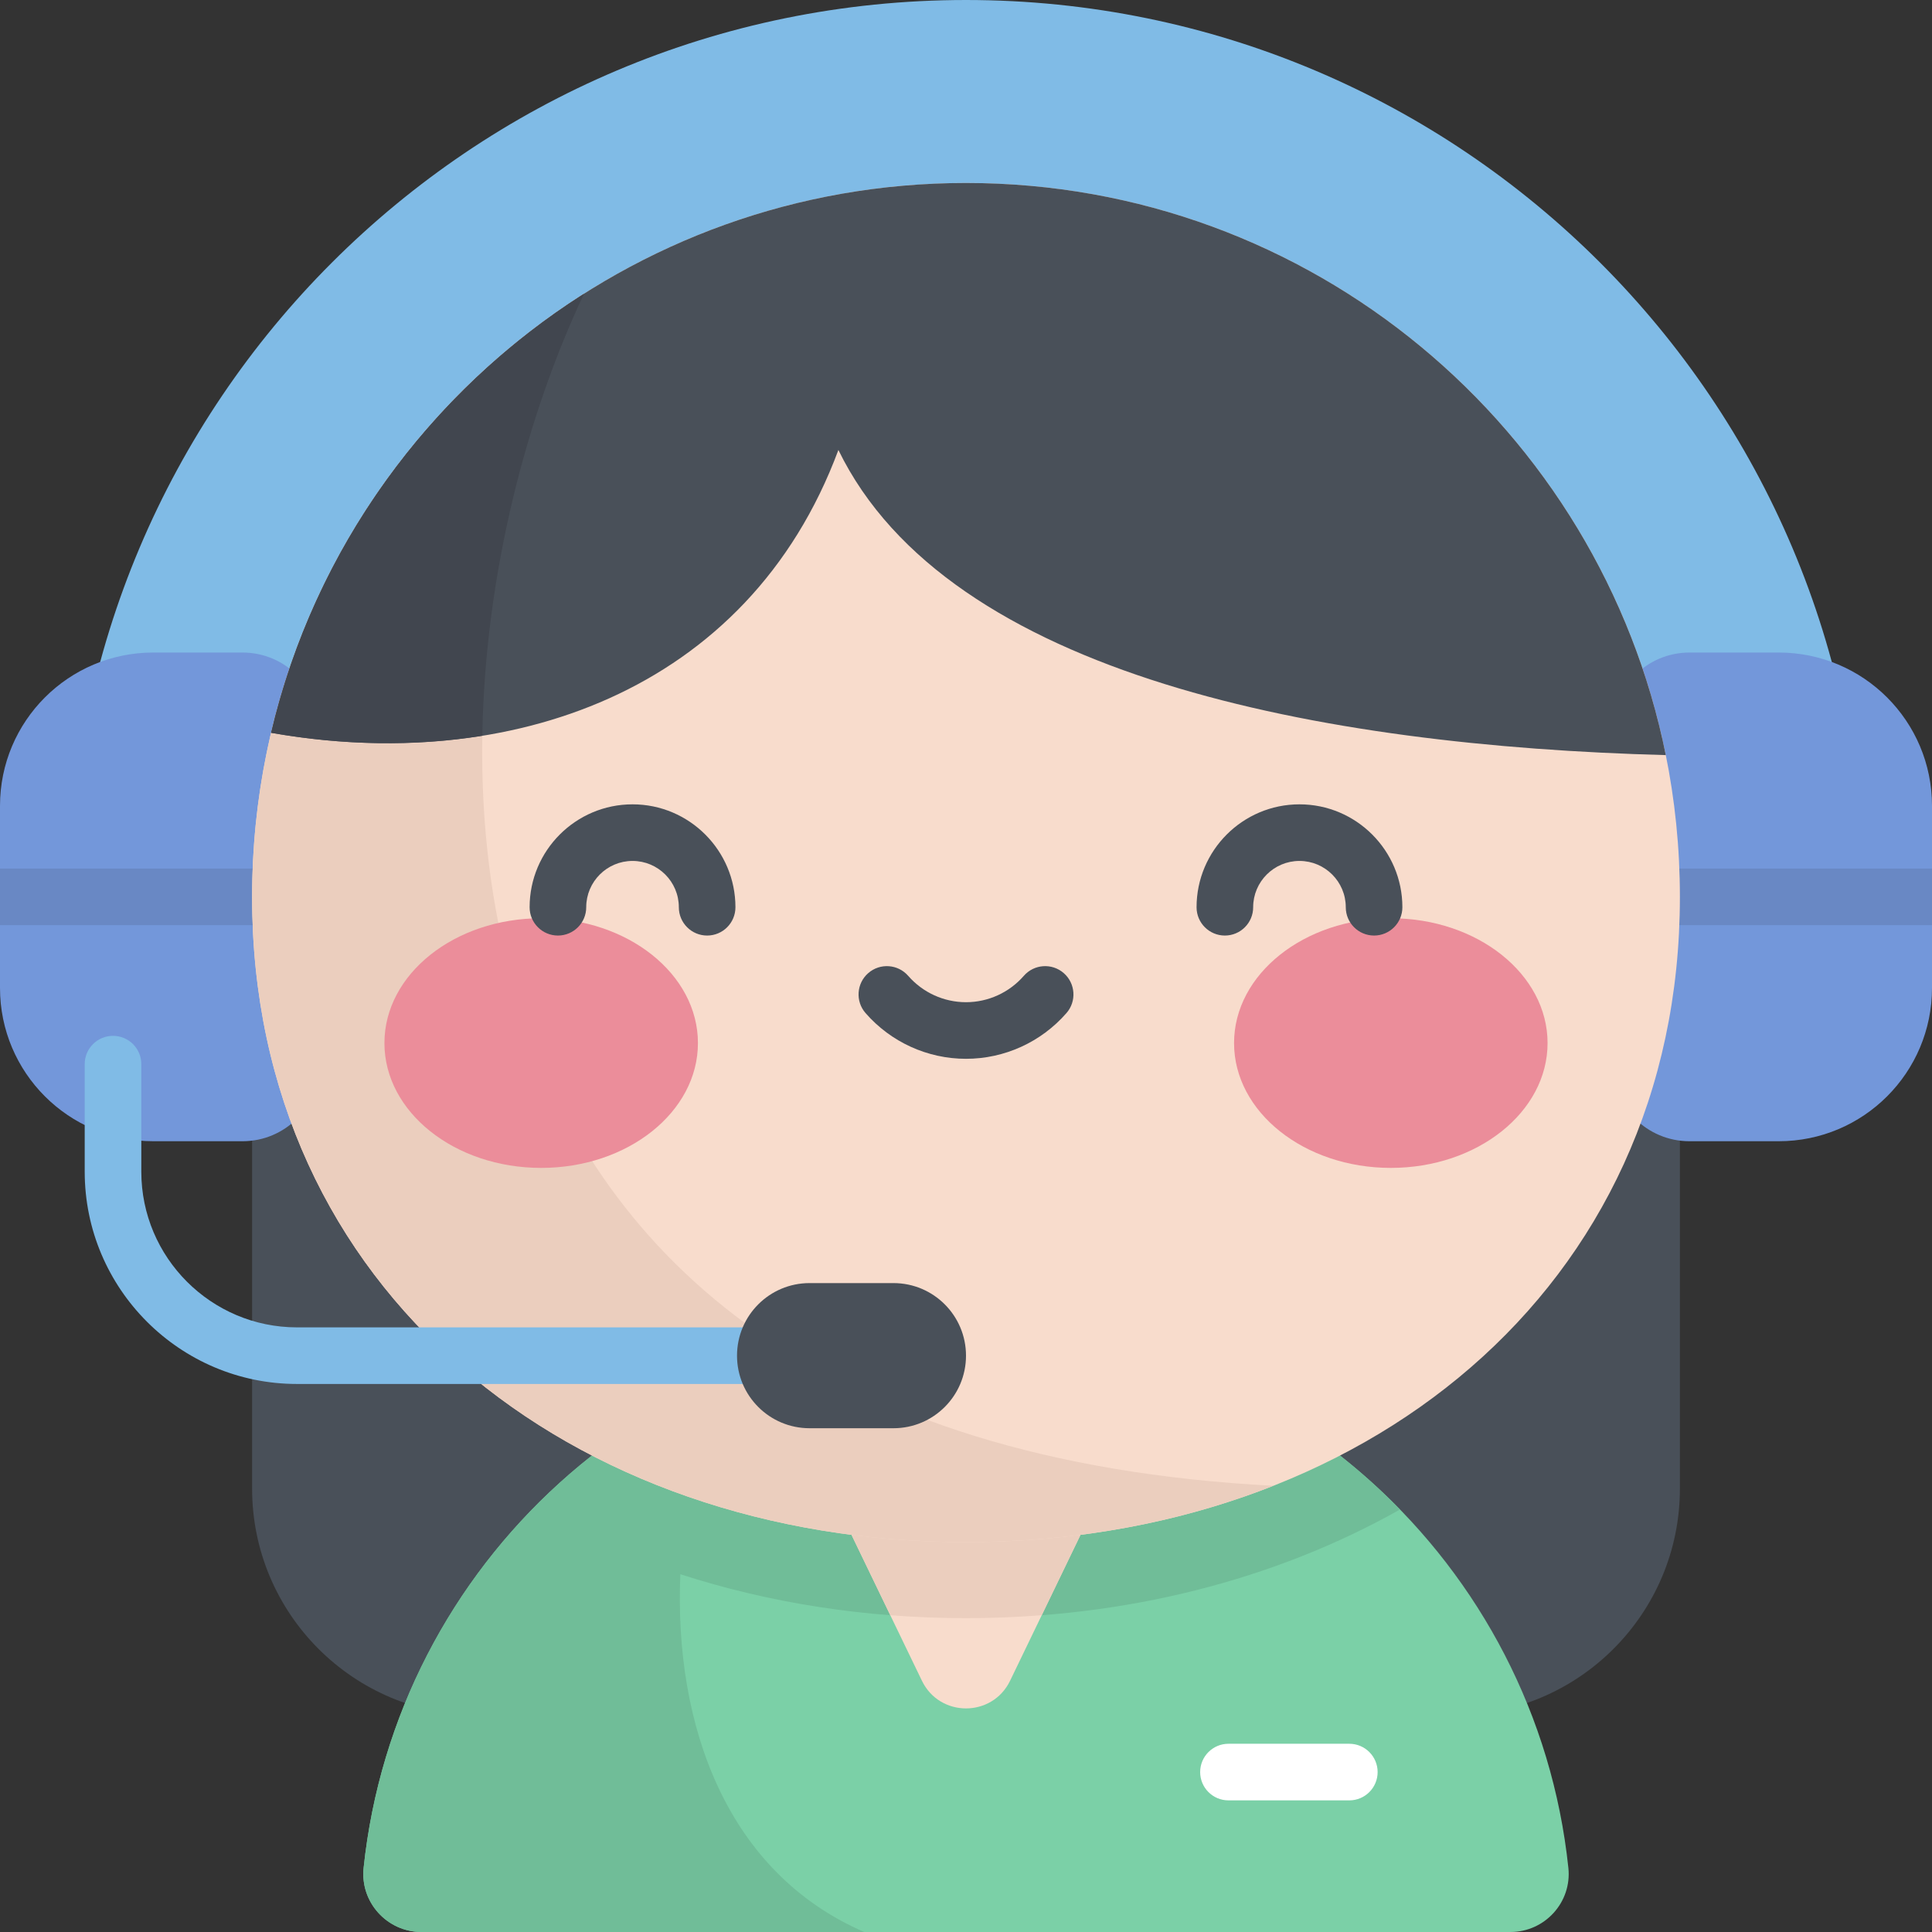 <svg height="512pt" viewBox="0 0 512 512" width="512pt" xmlns="http://www.w3.org/2000/svg"><rect x="0" y="0" width="512" height="512" fill="#333333" stroke="none"/><path d="m385.094 454.57h-258.188c-33.191 0-60.098-26.902-60.098-60.094v-156.793h378.383v156.793c0 33.188-26.906 60.094-60.098 60.094zm0 0" fill="#495059"/><path d="m493.684 237.684c0-131.27-106.414-237.684-237.684-237.684s-237.684 106.414-237.684 237.684zm0 0" fill="#80bbe6"/><path d="m64.285 172.93h-23.668c-22.43 0-40.617 18.188-40.617 40.621v48.27c0 22.434 18.188 40.617 40.617 40.617h23.668c11.254 0 20.379-9.121 20.379-20.375v-88.754c0-11.254-9.125-20.379-20.379-20.379zm0 0" fill="#7397da"/><path d="m0 230.184h84.664v15h-84.664zm0 0" fill="#6988c4"/><path d="m447.715 172.93h23.668c22.43 0 40.617 18.188 40.617 40.621v48.27c0 22.434-18.188 40.617-40.617 40.617h-23.668c-11.254 0-20.379-9.121-20.379-20.375v-88.754c0-11.254 9.125-20.379 20.379-20.379zm0 0" fill="#7397da"/><path d="m427.336 230.184h84.664v15h-84.664zm0 0" fill="#6988c4"/><path d="m400.285 512c9.133 0 16.305-7.898 15.352-16.98-8.484-80.672-76.719-143.543-159.637-143.543s-151.152 62.871-159.637 143.543c-.953 9.082 6.219 16.98 15.352 16.98zm0 0" fill="#7bd0a7"/><path d="m256 428.828c42.129 0 81.781-10.062 115.016-28.797-29.16-29.949-69.914-48.555-115.016-48.555-82.918 0-151.152 62.871-159.637 143.543-.953 9.082 6.219 16.98 15.352 16.98h117.328c-36.316-15.684-50.438-54.535-48.746-94.816 23.594 7.645 49.156 11.645 75.703 11.645zm0 0" fill="#70bd98"/><path d="m203.262 360.352 41.055 85.059c4.719 9.781 18.648 9.781 23.367.004 11.605-24.047 29.32-60.742 41.055-85.062-16.516-5.742-34.262-8.871-52.738-8.871s-36.219 3.125-52.738 8.871zm0 0" fill="#f8dccc"/><path d="m203.262 360.352 32.676 67.699c6.613.512 13.305.777 20.062.777s13.449-.266 20.066-.777c10.699-22.172 23.504-48.703 32.676-67.699-16.52-5.746-34.266-8.875-52.738-8.875-18.477 0-36.223 3.129-52.742 8.875zm0 0" fill="#ebcebe"/><path d="m445.191 237.684c0-104.484-84.703-189.188-189.191-189.188s-189.191 84.703-189.191 189.188c0 104.488 84.703 170.992 189.191 170.992s189.191-66.504 189.191-170.992zm0 0" fill="#f8dccc"/><path d="m154.773 77.832c-52.867 33.551-87.965 92.602-87.965 159.852 0 104.488 84.703 170.992 189.191 170.992 29.16 0 56.777-5.184 81.449-14.926-240.562-12.594-229.66-216.496-182.676-315.918zm0 0" fill="#ebcebe"/><path d="m256 48.492c-89.52 0-164.512 62.184-184.16 145.707 62.473 11.043 126.379-10.434 150.344-74.953 29.156 59.961 128.176 78.449 219.27 80.863-17.43-86.484-93.832-151.617-185.453-151.617zm0 0" fill="#495059"/><path d="m357.586 477.117h-32.031c-4.141 0-7.5-3.355-7.5-7.5 0-4.141 3.359-7.5 7.5-7.5h32.031c4.141 0 7.5 3.359 7.5 7.5 0 4.145-3.359 7.5-7.5 7.5zm0 0" fill="#fff"/><path d="m184.961 276.426c0-18.27-18.602-33.082-41.543-33.082-22.941 0-41.539 14.812-41.539 33.082s18.598 33.082 41.539 33.082c22.941 0 41.543-14.812 41.543-33.082zm0 0" fill="#eb8d9a"/><path d="m410.121 276.426c0-18.27-18.598-33.082-41.539-33.082-22.941 0-41.543 14.812-41.543 33.082s18.602 33.082 41.543 33.082c22.941 0 41.539-14.812 41.539-33.082zm0 0" fill="#eb8d9a"/><g fill="#495059"><path d="m187.398 247.93c-4.141 0-7.5-3.359-7.5-7.5 0-6.77-5.504-12.273-12.27-12.273-6.77 0-12.273 5.504-12.273 12.273 0 4.141-3.359 7.5-7.5 7.5s-7.5-3.359-7.5-7.5c0-15.039 12.234-27.273 27.273-27.273 15.035 0 27.27 12.234 27.27 27.273 0 4.141-3.355 7.5-7.5 7.5zm0 0"/><path d="m364.145 247.93c-4.141 0-7.5-3.359-7.5-7.5 0-6.77-5.504-12.273-12.273-12.273-6.766 0-12.27 5.504-12.27 12.273 0 4.141-3.359 7.5-7.5 7.5-4.141 0-7.5-3.359-7.5-7.5 0-15.039 12.234-27.273 27.27-27.273 15.039 0 27.273 12.234 27.273 27.273 0 4.141-3.359 7.5-7.5 7.5zm0 0"/><path d="m256 280.594c-10.203 0-19.91-4.422-26.629-12.129-2.719-3.121-2.395-7.859.727-10.582 3.125-2.723 7.863-2.395 10.582.727 3.871 4.438 9.453 6.984 15.32 6.984s11.453-2.547 15.32-6.984c2.723-3.125 7.461-3.449 10.582-.727 3.121 2.723 3.449 7.461.727 10.582-6.719 7.707-16.426 12.129-26.629 12.129zm0 0"/></g><path d="m71.84 194.199c18.914 3.344 37.953 3.684 55.98.773.703-43.273 12-85.492 26.953-117.133-41.102 26.086-71.461 67.578-82.934 116.359zm0 0" fill="#41464f"/><path d="m225.656 366.766h-146.945c-31.023 0-56.262-25.238-56.262-56.262v-28.496c0-4.145 3.359-7.5 7.5-7.5 4.145 0 7.5 3.355 7.5 7.5v28.496c0 22.754 18.512 41.262 41.262 41.262h146.945c4.145 0 7.5 3.359 7.5 7.5s-3.355 7.5-7.5 7.5zm0 0" fill="#80bbe6"/><path d="m214.547 378.496h22.223c10.621 0 19.23-8.609 19.23-19.23s-8.609-19.234-19.23-19.234h-22.223c-10.621 0-19.23 8.613-19.23 19.234s8.609 19.23 19.23 19.23zm0 0" fill="#495059"/></svg>